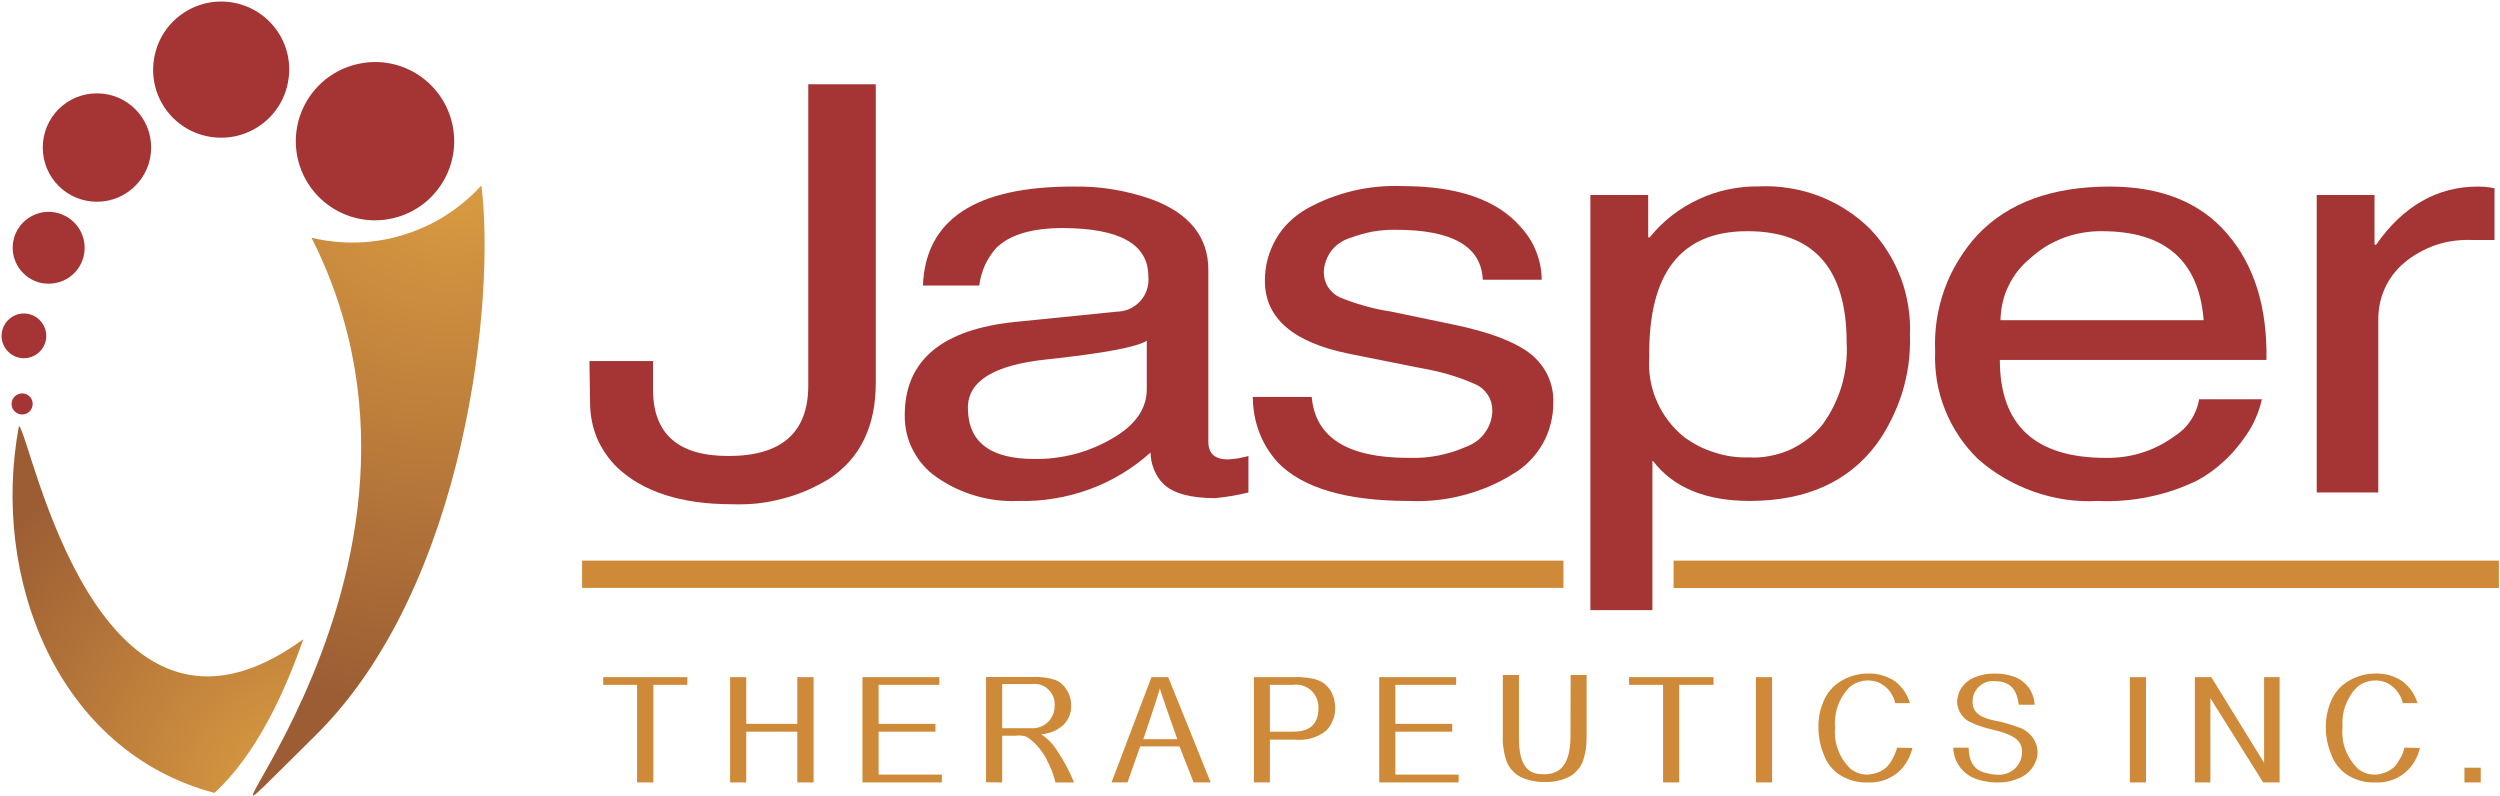 <?xml version="1.0" ?>
<svg xmlns="http://www.w3.org/2000/svg" viewBox="0 0 1596 508">
	<defs>
		<radialGradient id="g1" cx="0" cy="0" r="1" gradientUnits="userSpaceOnUse" gradientTransform="matrix(353.448,0,0,353.448,287.73,96.549)">
			<stop offset="0" stop-color="#dd9f42"/>
			<stop offset="1" stop-color="#9c5d34"/>
		</radialGradient>
		<radialGradient id="g2" cx="0" cy="0" r="1" gradientUnits="userSpaceOnUse" gradientTransform="matrix(250.089,0,0,250.089,191.424,507.214)">
			<stop offset="0" stop-color="#dd9f42"/>
			<stop offset="1" stop-color="#9c5d34"/>
		</radialGradient>
	</defs>
	<style>
		.s0 { fill: #ce8a38 } 
		.s1 { fill: #a43534 } 
		.s2 { fill: url(#g1) } 
		.s3 { fill: url(#g2) } 
	</style>
	<g id="Layer_2">
		<g id="Home">
			<g id="Nav">
				<path id="Layer" class="s0" d="m417.1 499.5v-62.3h21.7v-4.9h-53.7v4.9h21.6v62.3h10.4z"/>
				<path id="Layer" class="s0" d="m509 432.3v29.8h-32.6v-29.8h-10.3v67.2h10.3v-32.4h32.6v32.4h10.4v-67.2h-10.4z"/>
				<path id="Layer" class="s0" d="m601.3 499.5v-5h-40.4v-27.4h36.3v-5h-36.3v-24.9h38.8v-4.9h-49.1v67.2h50.7z"/>
				<path id="Layer" fill-rule="evenodd" class="s0" d="m629.5 499.4v-67.2h30.2q1.7-0.1 3.5 0 1.7 0.1 3.5 0.3 1.7 0.2 3.4 0.6 1.7 0.4 3.4 0.9 1.2 0.4 2.3 1.1 1 0.6 2 1.5 0.9 0.8 1.7 1.7 0.8 1 1.5 2.1 0.7 1.1 1.2 2.3 0.6 1.3 0.9 2.5 0.4 1.3 0.6 2.7 0.1 1.3 0.1 2.6 0.1 1.7-0.2 3.3-0.3 1.6-0.9 3.2-0.6 1.5-1.5 2.9-0.9 1.4-2 2.6-1.5 1.4-3.2 2.5-1.7 1.1-3.5 1.9-1.9 0.8-3.8 1.2-2 0.5-4 0.7 1.6 1 3 2.2 1.5 1.2 2.8 2.6 1.3 1.3 2.4 2.8 1.2 1.5 2.2 3.2 1.5 2.3 3 4.7 1.4 2.5 2.8 5 1.3 2.5 2.5 5 1.2 2.6 2.3 5.2h-11.9q-0.4-1.8-1-3.6-0.6-1.8-1.2-3.6-0.7-1.7-1.5-3.4-0.7-1.7-1.6-3.4-1-2.1-2.2-4-1.3-1.9-2.7-3.7-1.5-1.8-3.1-3.4-1.7-1.6-3.5-3-0.4-0.3-0.9-0.6-0.5-0.3-1-0.5-0.5-0.3-1.1-0.4-0.5-0.2-1.1-0.2-0.6-0.1-1.2-0.1-0.7-0.1-1.3-0.1-0.6 0-1.2 0.1-0.7 0-1.3 0.1h-8.1v29.8zm10.3-34.5h18.7c1.9 0.1 3.9-0.2 5.7-0.9 1.8-0.7 3.4-1.7 4.8-3 1.4-1.4 2.5-3 3.2-4.8 0.8-1.8 1.1-3.7 1.1-5.6 0.1-1.9-0.1-3.9-0.8-5.7-0.7-1.8-1.8-3.4-3.2-4.7-1.4-1.4-3-2.4-4.9-3-1.8-0.6-3.7-0.7-5.6-0.5h-19z"/>
				<path id="Layer" fill-rule="evenodd" class="s0" d="m709.6 499.5l25.5-67.2h10.7l27.1 67.2h-10.9l-9-23h-25.1l-8.1 23zm42-27.6c0 0-10.2-28.8-11.2-32.4-0.9 4.2-10.5 32.4-10.5 32.4z"/>
				<path id="Layer" fill-rule="evenodd" class="s0" d="m800.5 499.5v-67.2h25.8q1.3-0.1 2.6-0.1 1.3 0.1 2.6 0.2 1.3 0.1 2.6 0.2 1.3 0.2 2.6 0.4 1.1 0.2 2.1 0.4 1.1 0.3 2.1 0.7 1 0.3 2 0.8 1 0.5 1.9 1.1 0.9 0.6 1.7 1.4 0.8 0.7 1.5 1.5 0.7 0.9 1.3 1.8 0.6 0.9 1 1.9 0.5 1 0.9 2.2 0.4 1.1 0.6 2.2 0.3 1.2 0.4 2.4 0.2 1.2 0.2 2.3 0 2-0.3 4-0.3 2-1.1 3.8-0.7 1.9-1.7 3.6-1.1 1.7-2.5 3.2-2 1.7-4.4 2.9-2.4 1.3-4.9 2-2.6 0.8-5.3 1-2.6 0.3-5.3 0h-16.2v27.3zm10.2-32.4h14.8c8.6 0 16.2-3 16.2-15.1 0.1-2.1-0.3-4.2-1.1-6.1-0.8-1.9-2-3.7-3.5-5.1-1.6-1.4-3.4-2.4-5.4-3.1-2-0.6-4.1-0.8-6.2-0.5h-14.8z"/>
				<path id="Layer" class="s0" d="m931.2 499.5v-5h-40.4v-27.4h36.3v-5h-36.3v-24.9h38.8v-4.9h-49.1v67.2h50.7z"/>
				<path id="Layer" fill-rule="evenodd" class="s0" d="m1002.6 470c0 21.4-9.4 24.3-17.1 24.3-7.8 0-16.2-2.6-15.8-24.3v-39.1h-10.3v38.8q-0.1 2.1 0 4.3 0.1 2.1 0.5 4.2 0.3 2.1 0.8 4.2 0.5 2.1 1.3 4.1 0.6 1.5 1.5 2.9 0.9 1.4 2 2.6 1.1 1.2 2.4 2.2 1.3 1 2.7 1.7 1.8 0.9 3.8 1.6 1.9 0.6 3.9 1 1.9 0.4 3.9 0.6 2.1 0.2 4.1 0.1 2.1 0.1 4.2-0.1 2.1-0.2 4.1-0.7 2.1-0.4 4.1-1.2 1.9-0.7 3.8-1.7 1.4-0.9 2.6-1.9 1.2-1.1 2.2-2.3 1.1-1.2 1.9-2.6 0.8-1.4 1.4-2.9 0.6-2 1.1-4 0.5-2 0.8-4 0.2-2 0.3-4.1 0.1-2.1 0.1-4.1v-38.7h-10.2z"/>
				<path id="Layer" class="s0" d="m1072 499.5v-62.3h21.9v-4.9h-53.9v4.9h21.7v62.3h10.3z"/>
				<path id="Layer" class="s0" d="m1121 432.3h10.3v67.2h-10.3z"/>
				<path id="Layer" fill-rule="evenodd" class="s0" d="m1211.1 477.3q-0.4 1.7-1.1 3.3-0.6 1.6-1.4 3.2-0.8 1.5-1.8 3-1 1.4-2.1 2.7-1.3 1.2-2.8 2.1-1.5 1-3.2 1.6-1.6 0.6-3.4 0.9-1.7 0.4-3.4 0.4-1.5 0-2.9-0.2-1.4-0.3-2.8-0.8-1.4-0.5-2.6-1.2-1.3-0.7-2.4-1.6-2.6-2.6-4.6-5.6-2-3.1-3.2-6.5-1.3-3.5-1.8-7.1-0.4-3.6-0.1-7.3-0.3-3.4 0.2-6.8 0.4-3.5 1.6-6.7 1.1-3.3 2.9-6.2 1.9-3 4.2-5.5 1.3-1.1 2.7-2 1.4-0.9 2.9-1.4 1.6-0.6 3.2-0.9 1.6-0.3 3.3-0.3 1.6 0 3.2 0.3 1.6 0.2 3.1 0.8 1.5 0.6 2.8 1.5 1.4 0.8 2.6 1.9 1.1 1 2 2.1 0.9 1.2 1.6 2.5 0.8 1.2 1.3 2.6 0.5 1.4 0.8 2.8h9.4q-0.6-2.1-1.5-4-0.9-1.9-2.1-3.7-1.2-1.8-2.7-3.3-1.4-1.6-3.1-2.9-1.9-1.3-4-2.2-2-1-4.2-1.6-2.2-0.7-4.4-1-2.3-0.3-4.5-0.2-2.2 0-4.3 0.2-2.1 0.3-4.1 0.8-2.1 0.5-4 1.3-2 0.7-3.9 1.8-1.8 0.9-3.5 2.2-1.7 1.2-3.1 2.7-1.5 1.5-2.7 3.2-1.2 1.7-2.2 3.6-1 2.1-1.8 4.4-0.8 2.2-1.4 4.6-0.5 2.3-0.7 4.7-0.3 2.3-0.2 4.7 0 2.3 0.2 4.6 0.2 2.3 0.7 4.6 0.4 2.3 1.1 4.5 0.7 2.2 1.6 4.3 0.7 2 1.8 3.8 1.1 1.8 2.4 3.5 1.4 1.6 2.9 3 1.6 1.4 3.4 2.5 2 1.2 4.2 2.1 2.1 0.9 4.4 1.5 2.3 0.5 4.6 0.8 2.3 0.2 4.6 0.1 2.5 0.1 4.9-0.2 2.4-0.4 4.7-1.1 2.3-0.7 4.4-1.9 2.2-1.1 4.1-2.6 1.9-1.5 3.5-3.3 1.6-1.9 2.8-3.9 1.3-2.1 2.2-4.4 0.9-2.2 1.5-4.6z"/>
				<path id="Layer" fill-rule="evenodd" class="s0" d="m1300.8 479.6q-0.2-2.6-1.1-5-0.9-2.3-2.4-4.3-1.6-2-3.7-3.5-2-1.5-4.5-2.3-1.8-0.7-3.6-1.3-1.9-0.6-3.8-1.2-1.8-0.5-3.7-1-1.9-0.5-3.9-0.8c-8.1-1.7-14.8-4.3-14.8-12.1 0-1.9 0.3-3.7 1-5.4 0.8-1.7 1.8-3.3 3.2-4.5 1.4-1.3 3-2.2 4.8-2.8 1.7-0.6 3.6-0.7 5.4-0.5 11 0 14 6.9 15.1 15h10.1q-0.1-2.8-1-5.5-0.9-2.7-2.5-5.1-1.7-2.3-3.9-4.1-2.2-1.8-4.9-2.9-1.6-0.6-3.2-1-1.6-0.5-3.3-0.8-1.7-0.3-3.4-0.4-1.7-0.1-3.4-0.1-1.6 0-3.1 0.1-1.6 0.2-3.2 0.4-1.5 0.3-3.1 0.8-1.5 0.4-3 1-1.3 0.5-2.5 1.1-1.2 0.7-2.3 1.6-1.1 0.8-2.1 1.9-0.9 1-1.7 2.1-0.7 1.1-1.3 2.2-0.5 1.1-0.8 2.3-0.4 1.2-0.6 2.5-0.2 1.2-0.2 2.5 0.2 2.1 0.9 4.2 0.8 2 2 3.7 1.3 1.8 3 3.1 1.7 1.3 3.8 2 1.5 0.8 3.1 1.4 1.6 0.6 3.3 1.1 1.6 0.6 3.3 1 1.6 0.4 3.3 0.8c12.9 3.1 18.8 6.5 18.8 14.2 0 2-0.4 4-1.2 5.8-0.8 1.9-2 3.5-3.4 4.9-1.5 1.3-3.2 2.4-5.1 3-1.9 0.7-3.9 1-5.8 0.9q-1.4-0.1-2.7-0.2-1.4-0.1-2.7-0.4-1.3-0.3-2.6-0.7-1.3-0.3-2.5-0.8c-4.6-1.8-8.1-6.6-8.1-15.2h-9.8c0 2.1 0.4 4.2 1 6.1 0.6 2 1.6 3.9 2.8 5.7 1.1 1.7 2.6 3.2 4.2 4.5 1.6 1.4 3.4 2.4 5.4 3.2q1.8 0.8 3.7 1.3 1.9 0.5 3.9 0.8 1.9 0.4 3.9 0.5 2 0.2 3.9 0.1 1.7 0 3.4-0.1 1.7-0.2 3.3-0.5 1.7-0.4 3.3-0.9 1.6-0.5 3.1-1.2 1.4-0.5 2.6-1.3 1.3-0.7 2.4-1.6 1.2-1 2.1-2 1-1.1 1.8-2.4 0.8-1.1 1.3-2.3 0.6-1.2 1-2.4 0.4-1.3 0.6-2.6 0.1-1.3 0.1-2.6z"/>
				<path id="Layer" class="s0" d="m1359.7 432.3h10.3v67.2h-10.3z"/>
				<path id="Layer" class="s0" d="m1411.1 499.5v-53.8l33.7 53.8h10.5v-67.2h-9.9v54.7l-33.7-54.7h-10.5v67.2h9.9z"/>
				<path id="Layer" fill-rule="evenodd" class="s0" d="m1535 477.3q-0.4 1.7-1 3.3-0.6 1.6-1.5 3.2-0.8 1.5-1.8 3-0.9 1.4-2.1 2.7-1.3 1.2-2.8 2.1-1.5 1-3.1 1.6-1.7 0.6-3.4 1-1.7 0.3-3.5 0.3-1.4 0-2.9-0.2-1.4-0.3-2.8-0.8-1.3-0.5-2.6-1.2-1.2-0.7-2.3-1.6-2.6-2.6-4.6-5.6-2-3.1-3.3-6.5-1.3-3.5-1.7-7.1-0.5-3.6-0.1-7.3-0.3-3.4 0.1-6.8 0.5-3.5 1.6-6.7 1.2-3.3 3-6.2 1.8-3 4.2-5.5 1.2-1.1 2.6-2 1.5-0.9 3-1.4 1.6-0.6 3.2-0.9 1.7-0.3 3.3-0.3 1.6 0 3.2 0.3 1.6 0.3 3.1 0.8 1.4 0.6 2.8 1.5 1.4 0.8 2.5 1.9 1.1 1 2 2.1 1 1.2 1.7 2.5 0.8 1.2 1.3 2.6 0.5 1.4 0.9 2.8h9.4q-0.7-2.1-1.6-4-0.9-1.9-2.1-3.7-1.3-1.8-2.7-3.3-1.5-1.6-3.2-2.9-1.9-1.3-3.9-2.2-2.1-1-4.3-1.7-2.1-0.6-4.4-0.9-2.2-0.3-4.5-0.2-2.1 0-4.2 0.2-2.1 0.3-4.2 0.8-2 0.5-4 1.3-2 0.7-3.8 1.8-1.9 0.9-3.5 2.2-1.7 1.2-3.2 2.7-1.4 1.5-2.7 3.2-1.2 1.7-2.1 3.6-1.1 2.2-1.9 4.4-0.8 2.3-1.3 4.6-0.5 2.3-0.8 4.7-0.2 2.3-0.2 4.7 0 2.3 0.2 4.6 0.3 2.4 0.7 4.6 0.5 2.3 1.2 4.5 0.7 2.2 1.6 4.3 0.7 2 1.8 3.8 1.1 1.9 2.4 3.5 1.4 1.6 2.9 3 1.6 1.4 3.4 2.5 2 1.2 4.2 2.1 2.1 0.9 4.4 1.5 2.3 0.6 4.6 0.8 2.3 0.2 4.7 0.1 2.4 0.1 4.8-0.2 2.3-0.4 4.6-1.1 2.3-0.7 4.5-1.9 2.1-1.1 4-2.6 1.9-1.5 3.5-3.3 1.6-1.9 2.9-3.9 1.3-2.1 2.2-4.4 0.9-2.2 1.5-4.6z"/>
				<path id="Layer" class="s0" d="m1573.3 490.1h10.4v9.4h-10.4z"/>
				<path id="Layer" fill-rule="evenodd" class="s1" d="m376.3 230.5h40.6v18.2q0 42.5 48.2 42.4c33.9 0 50.9-15 50.9-45v-192.3h43.1v190.5q0 41.8-29.8 61.4-6.9 4.2-14.5 7.5-7.5 3.2-15.4 5.2-7.9 2.1-16 3-8.1 0.8-16.3 0.5c-32.4 0-56.7-8.1-72.9-23.3q-4.2-4-7.5-8.9-3.3-4.8-5.6-10.1-2.2-5.4-3.3-11.1-1.1-5.8-1.1-11.6z"/>
				<path id="Layer" fill-rule="evenodd" class="s1" d="m625.1 182.7q0-0.2 0.1-0.4zm-35.9-0.4q2.4-63.2 95.7-63.2 6.4-0.1 12.7 0.3 6.4 0.4 12.8 1.5 6.3 1 12.5 2.6 6.2 1.6 12.2 3.7c24.3 8.9 36.3 24.3 36.3 44.9v109.9c0 7.6 4.2 11.3 12.6 11.3q1.6-0.1 3.3-0.3 1.6-0.2 3.2-0.4 1.7-0.3 3.3-0.7 1.6-0.3 3.2-0.8v23.3q-2.6 0.6-5.3 1.2-2.6 0.5-5.3 1-2.6 0.4-5.3 0.8-2.7 0.3-5.4 0.6c-15.7 0-26.7-3-33-9.1q-2-2-3.5-4.3-1.5-2.3-2.5-4.9-1.1-2.6-1.6-5.3-0.5-2.7-0.6-5.5c-5.7 5.1-11.9 9.7-18.4 13.6-6.6 4-13.5 7.3-20.7 9.9-7.2 2.6-14.6 4.6-22.2 5.8-7.6 1.3-15.2 1.8-22.9 1.6q-6.9 0.3-13.9-0.5-6.9-0.8-13.6-2.8-6.6-1.9-12.9-4.9-6.3-3-12-7c-3.2-2.2-6.1-4.8-8.6-7.7-2.6-2.9-4.7-6.1-6.5-9.6-1.8-3.4-3.1-7-4-10.8-0.8-3.8-1.3-7.6-1.2-11.5q0-52.3 70.7-59.5l64.3-6.5c2.9 0 5.7-0.6 8.3-1.7 2.7-1.2 5-2.9 7-5 1.9-2.1 3.4-4.6 4.3-7.4 0.9-2.7 1.2-5.6 0.9-8.5q0-30.7-54.7-30.8-29.5 0-42.4 12.7-2.3 2.6-4.1 5.4-1.9 2.9-3.3 6-1.3 3.1-2.2 6.3-0.9 3.1-1.2 6.3zm142.9 66.4v-31.2q-9.3 6.1-64.3 12-49.9 5.3-49.9 30.8 0 32.7 42.4 32.7 6.5 0.1 13-0.7 6.5-0.8 12.8-2.4 6.3-1.7 12.3-4.2 6.1-2.5 11.7-5.8c14.6-8.4 21.9-18.8 22-31.2z"/>
				<path id="Layer" fill-rule="evenodd" class="s1" d="m984.2 178.6h-37.6c-0.9-21.2-19.3-31.9-55.3-31.9q-3.7-0.1-7.4 0.2-3.7 0.3-7.4 0.9-3.6 0.7-7.2 1.7-3.6 1-7.1 2.3c-2.3 0.7-4.6 1.7-6.6 3.1-2.1 1.3-3.9 3-5.5 5-1.5 1.9-2.7 4.1-3.5 6.4-0.9 2.3-1.4 4.8-1.5 7.2q0 2.5 0.6 5 0.7 2.4 2 4.6 1.3 2.1 3.2 3.8 1.9 1.7 4.1 2.8 3.9 1.6 7.9 3 4 1.4 8.1 2.5 4 1.2 8.2 2.1 4.1 0.9 8.3 1.5l38.9 8.1c24.3 4.9 40.5 11.2 50.6 18.9 2.3 1.9 4.5 4 6.3 6.3 1.9 2.3 3.5 4.9 4.8 7.6 1.2 2.7 2.2 5.5 2.8 8.5 0.6 2.9 0.8 5.9 0.7 8.9 0.1 4.6-0.5 9.1-1.7 13.6-1.1 4.4-2.8 8.7-5.1 12.7-2.3 4-5.1 7.7-8.3 10.9-3.2 3.3-6.9 6.1-10.8 8.4q-7.4 4.6-15.4 8-8 3.3-16.4 5.5-8.4 2.2-17.1 3.1-8.6 0.9-17.3 0.5-60 0-83.9-24.7-3.8-4.3-6.8-9.1-3-4.9-5-10.3-2-5.3-3-10.9-1-5.7-1-11.4h37.6q3.4 38.9 61.8 38.9 4.8 0.1 9.6-0.2 4.8-0.4 9.5-1.3 4.7-1 9.3-2.4 4.5-1.5 8.9-3.4c2.3-0.9 4.5-2.1 6.5-3.6 2-1.5 3.7-3.3 5.1-5.4 1.5-2 2.6-4.2 3.4-6.6 0.7-2.4 1.2-4.8 1.2-7.3q0-2.6-0.7-5.2-0.7-2.5-2.1-4.7-1.5-2.2-3.4-4-2-1.7-4.4-2.8-4.3-1.9-8.6-3.5-4.4-1.6-8.8-2.9-4.5-1.3-9-2.3-4.5-1-9.1-1.8l-45.5-9.1q-53.5-10.9-53.6-46.4c0-4.6 0.5-9.3 1.7-13.8 1.2-4.5 3-8.9 5.3-12.9 2.3-4.1 5.2-7.8 8.5-11 3.4-3.3 7.1-6.1 11.2-8.4q7-3.9 14.4-6.8 7.4-2.8 15.2-4.7 7.8-1.8 15.7-2.6 7.9-0.7 15.9-0.4 52.9 0 75.5 26.2 3.1 3.4 5.6 7.3 2.5 3.9 4.2 8.3 1.7 4.3 2.6 8.8 0.9 4.6 0.9 9.2z"/>
				<path id="Layer" fill-rule="evenodd" class="s1" d="m1015.3 389.5v-265h36.9v27h1c4.2-5.2 8.9-9.8 14.1-13.9 5.3-4.1 10.9-7.5 16.9-10.3 6-2.8 12.3-5 18.7-6.3 6.5-1.4 13.1-2.1 19.7-2 6.6-0.3 13.2 0 19.6 1.1 6.5 1 12.9 2.7 19 5 6.1 2.4 12 5.3 17.5 8.9 5.5 3.5 10.7 7.7 15.3 12.3 4.3 4.5 8.1 9.4 11.3 14.6 3.3 5.2 6 10.8 8.2 16.6 2.2 5.7 3.7 11.7 4.7 17.8 1 6.1 1.4 12.3 1.1 18.5q0.3 9.3-0.9 18.6-1.3 9.2-4 18.2-2.8 8.9-7 17.3-4.1 8.4-9.6 15.9-27 35.9-80.7 36-42.3 0-61.8-25.5h-0.4v95.2zm37.6-161.4c-0.4 4.8-0.1 9.6 0.7 14.4 0.8 4.7 2.2 9.3 4.2 13.8 1.9 4.4 4.3 8.5 7.3 12.4 2.9 3.8 6.2 7.2 10 10.3q4.4 3.2 9.4 5.8 4.9 2.5 10.2 4.1 5.2 1.7 10.7 2.5 5.5 0.8 11 0.6c4.5 0.3 9 0 13.4-0.9 4.4-0.8 8.7-2.1 12.8-3.9 4-1.9 7.9-4.2 11.4-6.9 3.6-2.7 6.8-5.9 9.6-9.4q4.1-5.6 7.1-11.8 3.1-6.3 5.1-13 1.9-6.6 2.7-13.5 0.8-7 0.4-13.9 0-71.2-63.5-71.1-63.6 0-62.5 80.5z"/>
				<path id="Layer" fill-rule="evenodd" class="s1" d="m1444 254.9q-0.7 3.1-1.7 6.1-1 3.1-2.3 6-1.2 2.9-2.8 5.7-1.6 2.8-3.4 5.4-3 4.4-6.5 8.5-3.4 4.1-7.4 7.7-3.9 3.7-8.2 6.8-4.4 3.1-9.1 5.7-7.3 3.5-15.1 6.2-7.7 2.6-15.7 4.2-8 1.7-16.1 2.3-8.1 0.7-16.3 0.3c-6.9 0.4-13.9 0.1-20.8-0.9-6.8-1-13.6-2.7-20.2-5-6.5-2.3-12.8-5.2-18.8-8.7-6-3.5-11.7-7.6-16.9-12.2-4.5-4.4-8.6-9.3-12.1-14.5-3.5-5.3-6.5-10.9-8.8-16.7-2.4-5.9-4.1-12-5.2-18.2-1-6.3-1.5-12.6-1.2-18.9-0.3-6.8 0-13.6 1-20.3 1-6.8 2.7-13.4 5-19.8 2.3-6.4 5.2-12.5 8.8-18.3 3.5-5.8 7.6-11.3 12.2-16.3q29.3-30.9 84.4-30.9 49.3 0 75.1 30.2 25.9 30.1 25 80.5h-170.2q0 62.5 67.6 62.5 5.8 0.1 11.6-0.7 5.7-0.8 11.2-2.5 5.6-1.7 10.7-4.3 5.2-2.6 9.9-6 3.2-2 5.9-4.5 2.7-2.6 4.8-5.7 2.1-3.1 3.5-6.6 1.4-3.4 2-7.1zm-166.9-50.5h129.7q-4.4-56.8-64.8-56.8-6.3-0.1-12.5 1-6.1 1-12 3.2-5.8 2.2-11.2 5.4-5.3 3.3-10 7.5c-2.9 2.4-5.6 5.1-8 8.1-2.3 2.9-4.4 6.2-6 9.6-1.7 3.4-3 7-3.8 10.7-0.9 3.7-1.3 7.5-1.4 11.3z"/>
				<path id="Layer" fill-rule="evenodd" class="s1" d="m1518.3 203.8v110.6h-39.3v-189.9h36.9v31.7h1q26.1-37.2 65.3-37.1 1.3 0 2.6 0.1 1.3 0 2.6 0.2 1.3 0.1 2.5 0.3 1.3 0.2 2.6 0.5v33h-14.8q-5.8-0.2-11.6 0.6-5.8 0.8-11.3 2.7-5.5 1.9-10.6 4.8-5.1 2.8-9.5 6.6-3.9 3.3-7 7.4-3.1 4.1-5.2 8.7-2.1 4.7-3.2 9.7-1 5-1 10.1z"/>
				<path id="Layer" fill-rule="evenodd" class="s0" d="m371.6 357.9h626.5v17.4h-626.5zm696.8 0h526.9v17.5h-526.9z"/>
				<path id="Layer" fill-rule="evenodd" class="s2" d="m307.3 118.4c9.1 70.5-9 255.7-106.2 351.4-130.4 128.4 112.3-91.2-2.2-318 9.6 2.3 19.6 3.3 29.5 3 9.9-0.3 19.7-1.9 29.2-4.9 9.5-2.9 18.6-7 27-12.4 8.3-5.3 16-11.7 22.7-19.1z"/>
				<path id="Layer" fill-rule="evenodd" class="s3" d="m136.9 506.2c-100.4-26.6-143-137.4-124.8-234.3 7.5 4.9 49.3 232.5 181.5 136.2-12.7 36.6-31.1 74.6-56.7 98.1z"/>
				<path id="Layer" fill-rule="evenodd" class="s1" d="m14.1 264.6c2.8 0 5.2-1.6 6.2-4.1 1.1-2.6 0.5-5.5-1.4-7.4-1.9-1.9-4.8-2.5-7.3-1.4-2.6 1-4.2 3.5-4.2 6.2q0 1.3 0.5 2.6 0.5 1.2 1.5 2.1 0.9 1 2.2 1.5 1.2 0.5 2.5 0.5z"/>
				<path id="Layer" fill-rule="evenodd" class="s1" d="m15.3 228.7c5.7 0 11-3.5 13.2-8.9 2.2-5.3 0.9-11.4-3.2-15.5-4.1-4.1-10.2-5.3-15.5-3.1-5.4 2.3-8.8 7.5-8.8 13.3 0 1.9 0.4 3.7 1.1 5.4 0.7 1.7 1.8 3.3 3.1 4.6 1.3 1.3 2.9 2.4 4.6 3.1 1.8 0.7 3.6 1.1 5.5 1.1z"/>
				<path id="Layer" fill-rule="evenodd" class="s1" d="m31.1 181.1c9.3 0 17.6-5.5 21.2-14.1 3.5-8.6 1.6-18.5-5-25-6.6-6.6-16.4-8.6-25-5-8.6 3.5-14.2 11.9-14.2 21.2 0 3 0.6 6 1.8 8.8 1.1 2.8 2.8 5.3 5 7.4 2.1 2.2 4.6 3.8 7.4 5 2.8 1.2 5.8 1.7 8.8 1.7z"/>
				<path id="Layer" class="s1" d="m61.9 128.8c-19.2 0-34.6-15.5-34.6-34.6 0-19.2 15.4-34.6 34.6-34.6 19.1 0 34.6 15.4 34.6 34.6 0 19.1-15.5 34.6-34.6 34.6z"/>
				<path id="Layer" class="s1" d="m184 51.7c-4 23.7-26.4 39.6-50.1 35.6-23.7-4-39.6-26.4-35.5-50.1 4-23.7 26.4-39.6 50.1-35.6 23.6 4 39.6 26.4 35.5 50.1z"/>
				<path id="Layer" class="s1" d="m251 139.3c-27.2 6.4-54.3-10.4-60.8-37.5-6.4-27.2 10.4-54.4 37.6-60.8 27.2-6.5 54.3 10.3 60.8 37.5 6.4 27.2-10.4 54.4-37.6 60.8z"/>
			</g>
		</g>
	</g>
</svg>